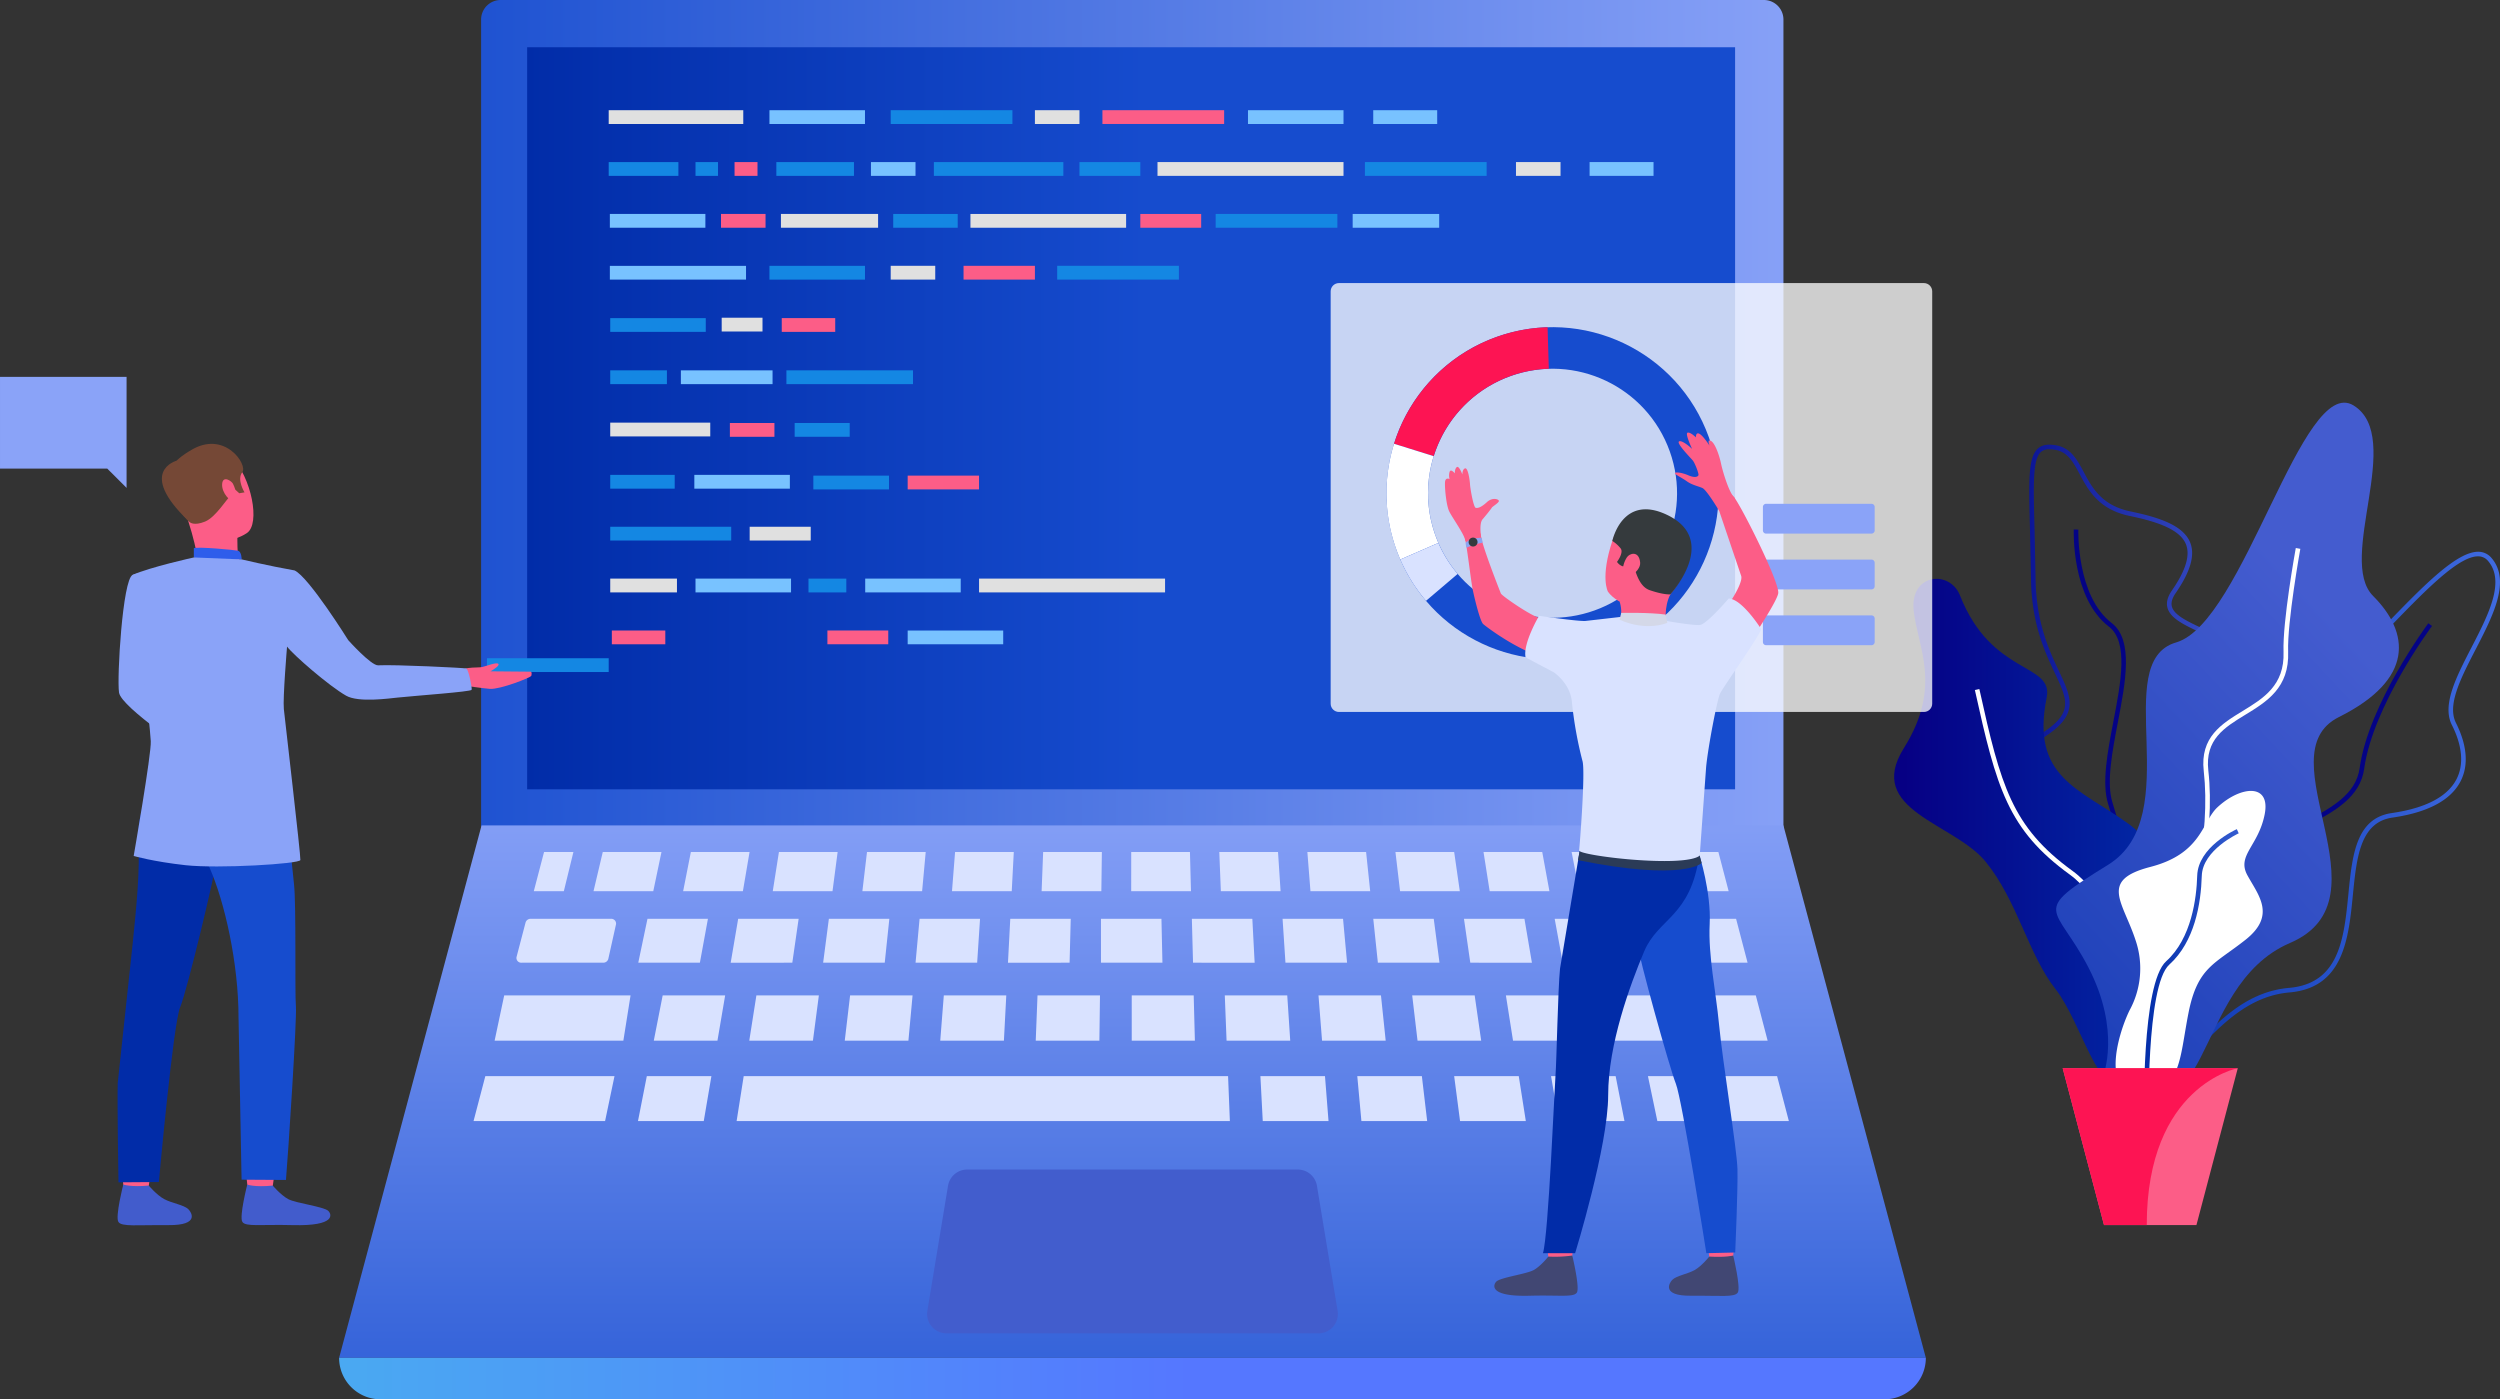 <svg xmlns="http://www.w3.org/2000/svg" xmlns:xlink="http://www.w3.org/1999/xlink" width="1210.619" height="677.61"><rect width="100%" height="100%" fill="#333333" stroke="none"/><style><![CDATA[.B{fill:#fc5d87}.C{fill:#1487e3}.D{fill:#e0e0e0}.E{fill:#78c2ff}.F{fill:#8aa3f8}.G{fill:#164cce}.H{fill:#d9e2ff}]]></style><defs><linearGradient id="A" x1="-.03" y1=".5" x2="1.081" y2=".5"><stop offset="0" stop-color="#8aa3f8"/><stop offset="1" stop-color="#164cce"/></linearGradient><linearGradient id="B" y1=".5" x2="1" y2=".5"><stop offset="0" stop-color="#164cce"/><stop offset=".486" stop-color="#164cce"/><stop offset="1" stop-color="#012ca8"/></linearGradient><linearGradient id="C" y1=".5" x2="1" y2=".5"><stop offset="0" stop-color="#012ca8"/><stop offset="1" stop-color="#426de2"/></linearGradient><linearGradient id="D" y1=".5" x2="1" y2=".5"><stop offset="0" stop-color="#050c8e"/><stop offset="1" stop-color="#425bce"/></linearGradient><linearGradient id="E" y1=".5" x2="1" y2=".5"><stop offset="0" stop-color="#060084"/><stop offset="1" stop-color="#012ca8"/></linearGradient><linearGradient id="F" x1=".028" y1="1.449" x2=".657" y2=".244"><stop offset="0" stop-color="#012ca8"/><stop offset="1" stop-color="#445ccf"/></linearGradient><linearGradient id="G" y1=".5" x2="1" y2=".5"><stop offset="0" stop-color="#012ca8"/><stop offset="1" stop-color="#345cd0"/></linearGradient><linearGradient id="H" x1=".5" y1="-.097" x2=".5" y2="1.41" xlink:href="#A"/><linearGradient id="I" x1="-.463" y1=".5" x2=".537" y2=".5"><stop offset="0" stop-color="#40d5e6"/><stop offset="1" stop-color="#57f"/></linearGradient><path id="J" d="M972.122 576.104h51.04a1.54 1.54 0 0 1 1.541 1.541v11.35a1.54 1.54 0 0 1-1.54 1.54h-51.04a1.54 1.54 0 0 1-1.541-1.541v-11.35a1.54 1.54 0 0 1 1.539-1.539z"/></defs><g transform="translate(-116.897 -332.139)"><path d="M0,0H630.652a0,0,0,0,1,0,0V457.66a9.474,9.474,0,0,1-9.474,9.474H9.474A9.474,9.474,0,0,1,0,457.66V0A0,0,0,0,1,0,0Z" transform="matrix(-1 0 0 -1 980.524 799.273)" fill="url(#A)"/><path transform="matrix(-1 0 0 -1 957.115 714.362)" fill="url(#B)" d="M0 0h584.95v359.342H0z"/><path d="M1146.086 867.39c-7.948-36.32 9.225-45.384 25.832-54.146 13.57-7.166 26.39-13.93 25.706-35.335-.9-28.376 18.428-38.7 35.48-47.807 12.69-6.777 24.67-13.176 26.46-26.09 4.3-31.065 32.96-69.682 33.246-70.067l1.782 1.332c-.29.378-28.6 38.544-32.826 69.043-1.943 14.03-14.412 20.7-27.612 27.742-17.292 9.233-35.17 18.78-34.307 45.776.728 22.79-13.314 30.2-26.893 37.37-16.6 8.762-32.283 17.038-24.7 51.706z" fill="#040385"/><path d="M1154.807 858.136c-.38 0-.76-.014-1.145-.042-7.183-.532-14.223-5.99-22.157-17.17l-.5-.7.555-.658c.128-.156 12.845-15.653 8.176-44.752a136.15 136.15 0 0 0-3.717-16.156c-1.707-6.09-2.833-10.112-.947-13.323 2.4-4.074 8.883-6.2 27.143-10.56 19.444-4.63 25.944-26.536 31.68-45.867 5.4-18.2 10.52-35.373 25.648-34.843 13.9.532 35.016-21.254 53.644-40.46 17.287-17.82 33.6-34.608 44.034-34.276a8.32 8.32 0 0 1 6.28 3.12c9.3 11.075.625 27.877-7.763 44.125-7.157 13.86-13.92 26.952-9.57 35.587 5.47 10.85 6.236 20.67 2.215 28.388-4.757 9.14-15.846 15.03-32.964 17.51-15.65 2.27-17.34 19.337-19.132 37.408-2.1 21.09-4.46 44.988-30.72 47.26-19.5 1.688-32.646 15.378-44.246 27.455-9.22 9.605-17.235 17.954-26.514 17.954zm-21.01-17.826c7.227 10.01 13.782 15.1 20.028 15.57 8.73.646 16.683-7.64 25.9-17.236 11.87-12.36 25.32-26.37 45.657-28.13 24.42-2.113 26.595-24.053 28.7-45.265 1.88-18.962 3.654-36.872 21.026-39.39 16.37-2.372 26.9-7.866 31.312-16.336 3.675-7.06 2.908-16.175-2.227-26.362-4.862-9.645 2.153-23.232 9.575-37.61 8.057-15.6 16.387-31.732 8.04-41.676a6.11 6.11 0 0 0-4.659-2.327c-9.43-.312-25.424 16.15-42.357 33.6-19.624 20.233-39.908 41.142-54.754 41.145-.19 0-.378 0-.567-.01-13.416-.5-18.062 15.144-23.437 33.253-5.9 19.906-12.6 42.47-33.3 47.4-16.516 3.934-23.738 6.126-25.74 9.524-1.41 2.4-.438 5.858 1.17 11.6 1.59 5.385 2.848 10.862 3.77 16.4 4.334 27.04-5.628 42.468-8.14 45.85z" fill="url(#C)"/><path d="M1155.618 850.527c-.26 0-.52-.012-.78-.037-11.78-1.073-20.84-26.877-29.6-51.832-4.156-11.838-8.078-23.02-11.9-30.2-2.964-5.57-6.733-11.373-10.375-16.99-9.7-14.95-19.74-30.412-16.474-43.978 1.716-7.138 6.84-13.076 15.66-18.16 19.3-11.126 16.336-17.406 9.83-31.173-4.776-10.1-11.318-23.938-11.57-45.71l-.518-24.587c-.613-22.947-.92-34.463 3.976-38.63 2.03-1.726 4.867-2.17 8.93-1.4 6.952 1.322 9.955 6.936 13.136 12.873 4.058 7.58 8.66 16.166 22.542 19.072 13.03 2.726 25.562 6.443 29.02 15.1 2.433 6.087.13 14.093-7.038 24.475-1.737 2.516-2.334 4.657-1.82 6.544 1.133 4.18 7.624 7.208 15.144 10.716 10.695 4.993 24.008 11.206 27.78 24.067 3.04 10.368-.478 23.3-10.748 39.53-24.3 38.4-23.32 64.45-22.46 87.426.64 17.03 1.243 33.11-9.025 51.08-4.537 7.943-9.027 11.812-13.7 11.814zm-46.3-300.833a5.96 5.96 0 0 0-4.013 1.231c-4.086 3.48-3.77 15.343-3.193 36.88l.518 24.617c.247 21.287 6.667 34.87 11.355 44.787 6.455 13.66 10.352 21.9-10.727 34.048-8.263 4.764-13.043 10.245-14.6 16.756-3.04 12.637 6.73 27.69 16.177 42.25 3.67 5.655 7.465 11.5 10.473 17.15 3.9 7.33 7.855 18.586 12.038 30.506 8.13 23.162 17.346 49.416 27.7 50.358 3.953.352 8.108-3.228 12.357-10.658 9.95-17.418 9.386-32.467 8.734-49.9-.872-23.3-1.863-49.7 22.8-88.7 9.907-15.664 13.342-28 10.492-37.72-3.487-11.9-15.76-17.623-26.586-22.675-8.02-3.74-14.948-6.973-16.35-12.148-.693-2.558.007-5.3 2.138-8.39 6.714-9.722 8.94-17.045 6.8-22.388-3.078-7.7-15.583-11.273-27.41-13.747-14.9-3.12-19.972-12.593-24.048-20.2-3.05-5.7-5.686-10.615-11.6-11.737-1.006-.2-2.028-.308-3.054-.32z" fill="url(#D)"/><path d="M1155.85 864.297l-2.117-.67c11.875-37.534-9.606-121.747-16-142.24-3.15-10.077-.243-25.25 2.572-39.92 3.636-18.948 7.393-38.542-2.2-45.888-17.992-13.794-17.045-45.708-17-47.06l2.22.084c-.01.317-.95 32.12 16.128 45.214 10.672 8.178 6.782 28.458 3.02 48.07-2.76 14.4-5.616 29.29-2.638 38.838 7.922 25.344 27.852 106.133 16.005 143.572z" fill="#040385"/><path d="M1066.032 620.5c-4.944-12.55-24.253-10.643-22.476 7.1s14.2 36.674-4.732 66.84 24.25 36.082 39.63 55.01 20.7 44.955 33.717 61.517 21.886 56.193 32.53 41.406.63-34.018 1.8-60.636 24.874-43.47 1.182-60.622-47.52-22.413-39.7-61.1c3.453-17.072-26.582-10.473-41.96-49.513z" fill="url(#E)"/><path d="M1161.94 855.792c-.13-.786-13.286-78.756-42.737-100.124-30.03-21.788-35.487-41.916-45.977-89.383l2.17-.478c10.364 46.88 15.737 66.753 45.114 88.065 30.188 21.9 43.09 98.315 43.623 101.56z" fill="#fff"/><path d="M1135.367 852.997s8.752-21.64-7.173-52.4-28.817-26.03 9.573-49.7.243-98.2 32.924-107.666 61.076-130.112 85.922-114.75-8.28 74.52 9.466 92.268 20.117 40.333-16.564 58.616 26.033 88.1-23.66 109.394-35.44 104.81-90.487 64.237z" fill="url(#F)"/><g fill="#fff"><path d="M1150.548 875.95c-.058-.278-5.4-27.987 11.483-63.79 17.2-36.476 25.43-76.35 22.022-106.666-1.85-16.418 8.668-22.838 18.84-29.048 10.014-6.117 20.37-12.44 19.8-28.614-.513-14.613 5.67-48.868 5.933-50.32l2.2.4c-.065.352-6.408 35.468-5.9 49.843.613 17.474-10.3 24.14-20.865 30.585-10.02 6.12-19.477 11.9-17.79 26.9 3.454 30.71-4.853 71.03-22.22 107.86-16.55 35.1-11.37 62.135-11.315 62.4z"/><path d="M1190.703 723.05c11.16-10.364 25.916-11.858 22.842 3.517s-13.62 19.77-8.346 29.433 14.058 19.328-.877 31.19-23.286 13.176-27.68 35.585-3.5 37.702-22.84 38.66-11.858-27.24-5.71-39.98a42.26 42.26 0 0 0 3.076-33.626c-6.15-19.088-18-29.4 7.03-35.883s24.982-21.905 32.506-28.895z"/></g><path d="M1155.198 875.755c-.063-2.74-1.392-67.28 10.68-78.142 12.327-11.1 14.7-30.7 15.01-41.4.41-13.943 18.42-22.22 19.188-22.563l.914 2.024c-.175.08-17.51 8.053-17.882 20.6-.4 13.5-3.452 31.924-15.746 42.99-11.32 10.19-9.963 75.78-9.946 76.442z" fill="url(#G)"/><path d="M1200.538 849.414l-20.025 75.966h-44.754l-20.023-75.967z" class="B"/><path d="M1200.536 849.414s-44.078 8.276-44.078 75.966h-20.695l-20.023-75.97z" fill="#fd1453"/><path d="M352.724 650.89h58.937v6.673h-58.937z" class="C"/><path d="M194.122 626.192s-2.668 37.42 4.643 41.9c4.58 2.808 22.842 12.27 22.3 14.046s-10.312 15.786-10.312 15.786-35.08-23.1-36.212-30.377c-1.1-7.113 1.728-54.792 6.55-56.988 3.612-1.646 5.515-.285 10.07 3.095 6.388 4.737 2.96 12.538 2.96 12.538z" class="F"/><path d="M190.043 898.515l-1.227 8.708c-.136 1.136-12.136-.67-12.136-.67l-.972-9.013s12.836-.094 14.335.974z" class="B"/><path d="M188.948 906.258s3.8 4.564 7.477 6.553 9.454 2.775 11.63 4.837c1.567 1.485 5.718 7.88-9.554 7.752s-22.633.9-24.267-1.548 2.365-18.1 2.365-18.1 3.612 1.296 12.35.506z" fill="#425ccc"/><path d="M250.093 898.515l-1.23 8.708c-.137 1.136-12.134-.67-12.134-.67l-.97-9.013s12.836-.094 14.335.974z" class="B"/><path d="M248.993 906.258s3.8 4.564 7.477 6.553 17.208 3.622 19.384 5.68c1.57 1.486 4.18 7.47-17.306 6.908-15.268-.4-22.633.9-24.272-1.548s2.367-18.1 2.367-18.1 3.404 1.385 12.35.506z" fill="#425ccc"/><path d="M194.347 703.956s-11.273 17.915-10.434 34.1-1.005 33.49-2.7 50.4l-7.31 68.182c-.28 10.082.366 48.043.366 48.043l19.557-.147s6.94-76.673 10.308-84.637 17.17-65.566 17.73-71.937-27.517-44.004-27.517-44.004z" fill="#012ca8"/><path d="M253.696 706.383l5.574 53.93c1.12 9.912.357 52.85.914 59.045s-3.745 71.7-4.81 84.175l-21.492-.135-1.483-78.74c0-25.745-6.607-55.72-14.177-72.71s-24.9-17.4-29.55-48.908c0 0 58.723-6.653 65.022 3.342z" class="G"/><g class="B"><path d="M206.258 552.935s13.433-8.974 22.866.64 14.07 32.213 7.3 36.723-18.267 5.695-23.722-.427-11.278-15.455-12.7-22.27 2.86-11.798 6.266-14.666z"/><path d="M231.85 591.818s-.177 9.442.865 11.455-19.606 2.064-19.606 2.064c-1.1-6.848-2.723-13.6-4.855-20.2-3.176-9.247 23.596 6.68 23.596 6.68z"/></g><path d="M208.776 584.988s1.924 1.96 7.376-.26 10.583-11.383 12.752-12.763 1.866-2.78 1.866-2.78l1.99 1.814 2.55-.436s-3.878-6.2-1.07-9.757-8.724-20.967-25.39-10.34c0 0-13.04 7.13-10.662 14.94s6.536 16.37 10.59 19.582z" fill="#754836"/><path d="M233.942 603.03s-.063-3.843-1.807-4.214-19.24-2.05-21.38-1.208v4.478s4.122 2.537 23.187.944z" fill="#2e5deb"/><path d="M229.716 566.39c-.63-1.257-4.91-4.26-5.247.114s4.207 9.083 5.912 8.2.935-5.12-.665-8.304z" class="B"/><path d="M202.375 555.246s-19.21 5.152 5.623 29z" fill="#754836"/><path d="M374.014 657.4l-19.575-.18c1.69-.984 4.42-2.752 3.818-3.56-.863-1.147-6.406 1.374-8.66 1.6-2.066.2-5.53-.056-8.157.9l-6.19 2.64 5.67 5.245s10.24 1.47 13.237 1.68c4.874.343 19.785-5.462 20.032-6.343.45-1.58-.174-1.98-.174-1.98z" class="B"/><path d="M259.498 608.36c-12.453-2.188-25.557-5.33-25.557-5.33l-23.188-.947s-21.28 4.685-29.66 8.472c-.8.36-.8 18.985-2.98 23.87l6.947 14.66s4.016 29.04 4.846 41.95c.382 5.93-8.276 55.6-8.276 55.6s9.28 2.73 25.107 4.475 55.365-.63 55.615-2.5-7.658-69.6-8.008-73.108c-.536-5.382 1.553-30.256 1.553-30.256 2.983 4 20.224 19.027 28.638 23.8 6 3.4 20.674 1.32 25 .882 9.363-.96 35.226-2.808 35.73-3.73.4-.55-1.486-9.98-2.568-10.343-.947-.315-34.335-1.964-42.7-1.532-3.4.18-14.482-12.2-14.482-12.2s-19.138-30.68-26.006-33.764zm-142.6-93.732h61.292v53.778l-9.358-9.356h-51.934z" class="F"/><path d="M980.5 731.826H350.092l-68.986 257.85h768.377z" fill="url(#H)"/><path d="M373.942 777.064h38.733c.706-.067 1.404.2 1.897.7s.73 1.214.64 1.918l-3.752 16.85a2.51 2.51 0 0 1-2.537 1.789H369.53a2.32 2.32 0 0 1-2.521-2.684l4.412-16.847a2.53 2.53 0 0 1 2.521-1.724zm56.493 0h29.278l-3.894 21.255h-29.84zm43.922 0h29.276l-3.06 21.255-29.843.03zm43.92 0h29.28l-2.227 21.255H515.5zm43.92 0h29.28l-1.394 21.255H560.25zm43.92 0H635.4l-.556 21.255-29.84.03zm351.472 0h-43.922l4.732 21.255h44.756zm-58.565 0h-29.278l3.9 21.255h29.836zm-43.92 0h-29.283l3.06 21.255 29.843.03zm-43.922 0H781.9l2.227 21.255h29.843zm-43.92 0h-29.28l1.394 21.255h29.836zm-43.923 0h-29.282l.56 21.255 29.84.03zm-73.3 0h29.283l.483 21.255H650.04zm-288.982 37.09h61.187l-3.487 21.927h-62.345zm606.082 0h-75.632l4.3 21.927h77.067zm-90.76 0h-30.25l3.446 21.927h30.827zm-45.376 0H800.75l2.585 21.927h30.827zm-45.377 0h-30.253l1.722 21.927h30.823zm-45.38 0H710l.86 21.927h30.827zM351.92 853.24h62.55l-4.562 21.78h-63.7zm78.2 0h31.277l-3.708 21.78h-31.85zm46.913 0h234.554l.872 21.78H473.6zm250.21 0h31.273l1.713 21.78h-31.847zm46.914 0h31.275L808 875.02h-31.847zm46.915 0h31.277l3.425 21.78h-31.85zm46.915 0h31.275l4.28 21.78h-31.847zm46.914 0h62.55l5.7 21.78h-63.687zm-219.96-39.085h-30.007v21.927h30.583zm-45.377 0h-30.252l-.863 21.927h30.827zm-45.38 0h-30.25l-1.724 21.927h30.827zm-45.378 0h-30.253l-2.587 21.927h30.83zm-45.378 0h-30.253l-3.448 21.927h30.827zm-45.38 0h-30.253l-4.306 21.927h30.827zm-92.667-50.448l4.97-18.978h14.218l-4.64 18.978zm33.404-18.977h28.43l-3.976 18.978H404.3zm42.653 0h28.43l-3.23 18.978h-28.933zm42.65 0h28.43l-2.485 18.978h-28.93zm42.648 0h28.433l-1.74 18.978h-28.93zm42.652 0h28.433l-.993 18.978h-28.932zm42.65 0h28.433l-.248 18.978h-28.93zm42.65 0h28.436l.5 18.978H664.68zm42.65 0h28.436l1.243 18.978h-28.932zm42.65 0h28.436l1.988 18.978h-28.93zm42.652 0h28.436l2.733 18.978h-28.93zm42.65 0h28.435l3.48 18.978h-28.935zm42.65 0h28.433l4.227 18.978h-28.93zm42.653 0h28.433l4.97 18.978h-28.933z" class="H"/><path d="M1029.4 1009.75H301.18c-5.324 0-10.43-2.115-14.193-5.88s-5.88-8.87-5.88-14.194h768.377a20.08 20.08 0 0 1-20.074 20.074z" fill="url(#I)"/><path d="M754.62 906.353a9.4 9.4 0 0 0-9.279-7.868H585.25a9.4 9.4 0 0 0-9.275 7.868l-10 60.524a9.4 9.4 0 0 0 9.275 10.933h180.1a9.4 9.4 0 0 0 9.279-10.933z" fill="#425dcd"/><path d="M411.66 385.5h65.166v6.673H411.66zm83.403 50.24h47.05v6.672h-47.05z" class="D"/><path d="M549.44 435.75h31.22v6.672h-31.22zM412.4 562.096h31.22v6.673H412.4z" class="C"/><path d="M586.833 435.75h75.382v6.672h-75.382zM412.4 536.8h48.438v6.673H412.4zm67.523 50.418h29.57v6.67h-29.57z" class="D"/><path d="M412.4 587.218h58.586v6.67H412.4z" class="C"/><path d="M412.4 612.338h32.314v6.673H412.4z" class="D"/><path d="M489.5 385.51h46.26v6.673H489.5z" class="E"/><path d="M489.5 460.87h46.26v6.673H489.5z" class="C"/><path d="M466.372 485.992h19.765v6.673h-19.765z" class="D"/><path d="M446.607 511.484h44.398v6.672h-44.398z" class="E"/><path d="M497.714 511.484h61.3v6.672h-61.3zM412.4 486.178h46.26v6.673H412.4zm0 25.306h27.45v6.672H412.4z" class="C"/><path d="M495.457 486.178h25.896v6.673h-25.896zm-82.28 151.282h25.894v6.67h-25.894z" class="B"/><path d="M412.216 435.75h46.258v6.672h-46.258zm40.91 126.346h46.26v6.673h-46.26zm.57 50.242h46.258v6.673h-46.258zm82.178 0h46.258v6.673h-46.258zM412.216 460.87h65.944v6.673h-65.944zM721.23 385.5h46.258v6.673H721.23zM556.434 637.46h46.26v6.67h-46.26zm225.45-251.95h30.968v6.673h-30.968zm104.77 25.12h30.966v6.672h-30.966z" class="E"/><path d="M548.217 385.5h58.94v6.673h-58.94zm229.64 25.12h58.937v6.672h-58.937zm-72.284 25.12h58.94v6.672h-58.94zm-76.732 25.12h58.937v6.673H628.84z" class="C"/><path d="M771.926 435.75h41.897v6.672h-41.897z" class="E"/><path d="M650.746 385.5h58.937v6.673h-58.937zm-67.252 75.36h34.557v6.673h-34.557zm-27.06 101.597h34.557v6.673h-34.557z" class="B"/><path d="M618.05 385.5h21.576v6.673H618.05zm-69.833 75.36h21.572v6.673h-21.572zm302.79-50.24h21.576v6.672h-21.576z" class="D"/><path d="M411.66 410.63h33.75v6.672h-33.75zm90.053 126.344h26.645v6.673h-26.645zM453.696 410.63h10.895v6.672h-10.895z" class="C"/><path d="M677.416 410.63h90.073v6.672h-90.073zM591 612.338h90.076v6.673H591z" class="D"/><path d="M472.6 410.63h11.118v6.672H472.6z" class="B"/><path d="M639.627 410.63h29.467v6.672h-29.467z" class="C"/><path d="M669.095 435.75h29.47v6.672h-29.47zm-151.53 201.7h29.47v6.67h-29.47z" class="B"/><path d="M569.124 410.63h62.7v6.672h-62.7zM510.76 562.467h36.632v6.673H510.76zm-2.356 49.87h18.32v6.673h-18.32z" class="C"/><path d="M538.652 410.63h21.576v6.672h-21.576z" class="E"/><path d="M466.04 435.75h21.572v6.672H466.04zm4.3 101.224h21.572v6.673H470.34z" class="B"/><path d="M492.838 410.63h37.59v6.672h-37.59z" class="C"/><path d="M765.28 469.22h283.273c2.216.001 4.012 1.798 4.012 4.014v199.653c0 2.217-1.798 4.015-4.015 4.015H765.28c-2.217 0-4.015-1.798-4.015-4.015V473.235c0-2.217 1.798-4.015 4.015-4.015z" fill="#fff" opacity=".76"/><g class="F"><use xlink:href="#J"/><use xlink:href="#J" y="27.019"/><path d="M972.123 630.142h51.04a1.54 1.54 0 0 1 1.541 1.541v11.35a1.54 1.54 0 0 1-1.541 1.541h-51.038a1.54 1.54 0 0 1-1.541-1.541v-11.35a1.54 1.54 0 0 1 1.54-1.54z"/></g><path d="M944.418 543.914c-14.954-41.812-60.97-63.584-102.783-48.63s-63.584 60.97-48.63 102.783q.91 2.557 1.978 5.014c17.302 39.758 63.012 58.637 103.327 42.675s60.712-61.015 46.108-101.842zm-55.407 83.84c-29.875 10.72-62.94-3.59-75.575-32.707-.532-1.224-1.028-2.48-1.485-3.757-11.2-31.35 5.115-65.85 36.464-77.06s65.85 5.115 77.06 36.464-5.115 65.85-36.464 77.06z" class="G"/><path d="M811.166 553.028l-19.21-6a80.51 80.51 0 0 1 74.351-56.424l.6 20.116c-25.692.798-48.06 17.777-55.74 42.308z" fill="#fd1453"/><path d="M813.436 595.047l-18.454 8.034q-1.067-2.46-1.978-5.014a80.05 80.05 0 0 1-1.049-51.042l19.21 6c-3.922 12.498-3.647 25.937.784 38.264a62.18 62.18 0 0 0 1.486 3.758z" fill="#fff"/><path d="M807.443 623.095c-5.12-6.02-9.32-12.764-12.465-20.014l18.454-8.034a59.92 59.92 0 0 0 9.342 15.009z" class="H"/><path d="M895.552 618.676s-3.895-6.817 2.283-25.084c5.97-17.665 26.65-16.066 33.222-4.746s4.354 18.35-5.322 31.126-26.167 4.55-30.183-1.296zm48.03 314.28l1.152 8.63c.13 1.13 11.383-.665 11.383-.665l.9-8.932s-12.038-.1-13.444.966z" class="B"/><path d="M944.61 940.63s-3.566 4.52-7.015 6.488-8.866 2.752-10.907 4.792c-1.472 1.47-5.36 7.8 8.962 7.682s21.23.9 22.765-1.535-2.218-17.936-2.218-17.936-3.506 1-11.587.51z" fill="#414773"/><path d="M865.65 932.955l1.152 8.63c.128 1.13 11.383-.665 11.383-.665l.912-8.932s-12.04-.09-13.447.966z" class="B"/><path d="M866.683 940.63s-3.566 4.52-7.017 6.488-16.14 3.59-18.178 5.63c-1.474 1.474-3.922 7.4 16.233 6.845 14.32-.394 21.23.9 22.766-1.535s-2.22-17.936-2.22-17.936a59.56 59.56 0 0 1-11.584.508z" fill="#414773"/><path d="M939.794 746.162s5.77 17.93 5.01 33.386 2.985 32.367 4.515 48.51c1.707 18 8.69 60.605 8.94 70.232s-1.082 40.37-1.082 40.37l-13.978.336S931.46 864.51 928.42 856.91s-18.12-61.785-18.624-67.865 29.997-42.882 29.997-42.882z" class="G"/><path d="M881.84 744.293l-9.5 56.877c-1.016 9.462-1.69 45.773-2.194 51.685s-3.38 77.36-6.082 86.14h15.587s16-51.94 16-76.515 10.594-53.425 17.437-69.637 22.5-16.6 26.7-46.683c.004.001-52.255-11.408-57.948-1.868z" fill="#012ca8"/><path d="M901.204 623.5s1.758 5.12 0 8.77 22.46 1.46 22.46 1.46-1.1-7.547 2.07-13.754-24.53 3.523-24.53 3.523z" class="B"/><path d="M940.9 750.07s-8.7 8.948-59.854-1.395l.78-4.382 58.14 2.192z" fill="#2b3b57"/><path d="M897.54 633.456s-8.946.912-11.5 1.4-19.76-3.08-23.288-3.444-18.58-10.674-19.067-11.894-9.156-23.164-9.643-27.9-8.444-2.3-7.76.973c1.276 6.12 2.915 20.97 3.815 25.275.97 4.65 3.568 15.175 5.03 16.47s15.01 11.6 28.276 15.982a112.68 112.68 0 0 1 23.252 10.84h65.38s25.43-36.35 25.977-41.828-17.763-41.88-21.413-46.447-8.932 1.5-8.932 1.5l12.4 36.667c1.46 4.567-12.726 24.618-16.623 24.678s-13.892-1.22-18.335-1.4a31.17 31.17 0 0 1-9.13-2.132z" class="B"/><path d="M869.363 657.735s8 5.322 8.736 14.447a188.98 188.98 0 0 0 5.11 28.479c1.462 4.932-1.278 40.71-1.644 43.267s50.592 8.63 58.418 2.558l3.1-42.9c.9-9.49 5.294-32.492 6.754-35.6s19.167-27.943 19.9-31.217c0 0-9.163-14.606-15.732-14.788 0 0-10.438 12.232-13.84 12.78s-24.263-3.276-24.267-3.307c0 0-2.278 3.1-14.38-.553l-16.76 1.924c-2.84.366-22.574-2.474-22.574-2.474s-7.92 13.372-6.532 20.12z" class="H"/><path d="M834.496 594.46s-1.786-8.46.368-10.9c1.224-1.38 4.167-5.044 4.436-5.58s3.43-2.355 3.43-3.23-3.092-1.95-5.784.54-4.37 3.027-5.445 2.756-2.624-9.212-2.756-11.43-1-8.07-2.38-7.665-1.318 2.957-1.318 2.957-1.616-4.44-2.7-3.563-.942 3.027-.942 3.027-2.017-2.5-2.556-.674a6.28 6.28 0 0 0 0 3.428s-2.085-1.143-2.218 1.68.606 11.1 2.085 14.055 7.017 10.7 7.677 13.72 8.094.87 8.094.87zm114.95-14.858s-6.084-10.226-8.155-11.138-4.986-1.43-7.544-3.258-5.933-3.344-5.75-3.953 3.195-.366 6.42 1.033 4.638.723 4.944-.007-1.716-5.886-2.7-7.1-7.913-8.2-6.754-9.23 5.658 2.8 6.4 3.6c0 0-3.6-7.544-2.192-7.9s4.016 2.3 4.016 2.3-.3-6.448 6.635 4.018c0 0-1.462-3.468.67-2.3s4.2 7.668 4.87 10.954 3.706 13.754 6.294 16.274-7.15 6.728-7.15 6.728z" class="B"/><path d="M925.736 619.977s-3.2.284-10.02-2.07-7.325-14.27-8.8-12.86c-3.008 2.882-5.85.893-6.985-.812 0 0 3.328-4.38 1.786-6.492a16.33 16.33 0 0 0-4.053-3.647s4.795-23.1 26.61-12.58c25.56 12.336 1.462 38.46 1.462 38.46z" fill="#353a3d"/><path d="M901.205 632.27l.767-3.34s13.925-.285 21.52.816l.8 3.993s-9.727 4.412-23.087-1.47z" fill="#d4d8e8"/><path d="M904.64 602.125c1.264-2.1 5.94-3.517 6.5 2.435.424 4.617-8.358 9.657-8.44 5.357-.2-2.738.493-5.466 1.95-7.792z" class="B"/><path d="M834.167 592.54s-5.023.12-7.46 2.323c-.082.854.058 1.716.406 2.5a31 31 0 0 1 7.693-2.411s-.054-1.83-.64-2.412z" fill="#8ca4f1"/><path d="M828.245 593.79a2.16 2.16 0 0 0 2.804 2.843 2.16 2.16 0 0 0 .027-3.993c-1.1-.462-2.365.052-2.83 1.15z" fill="#353a3d"/></g></svg>